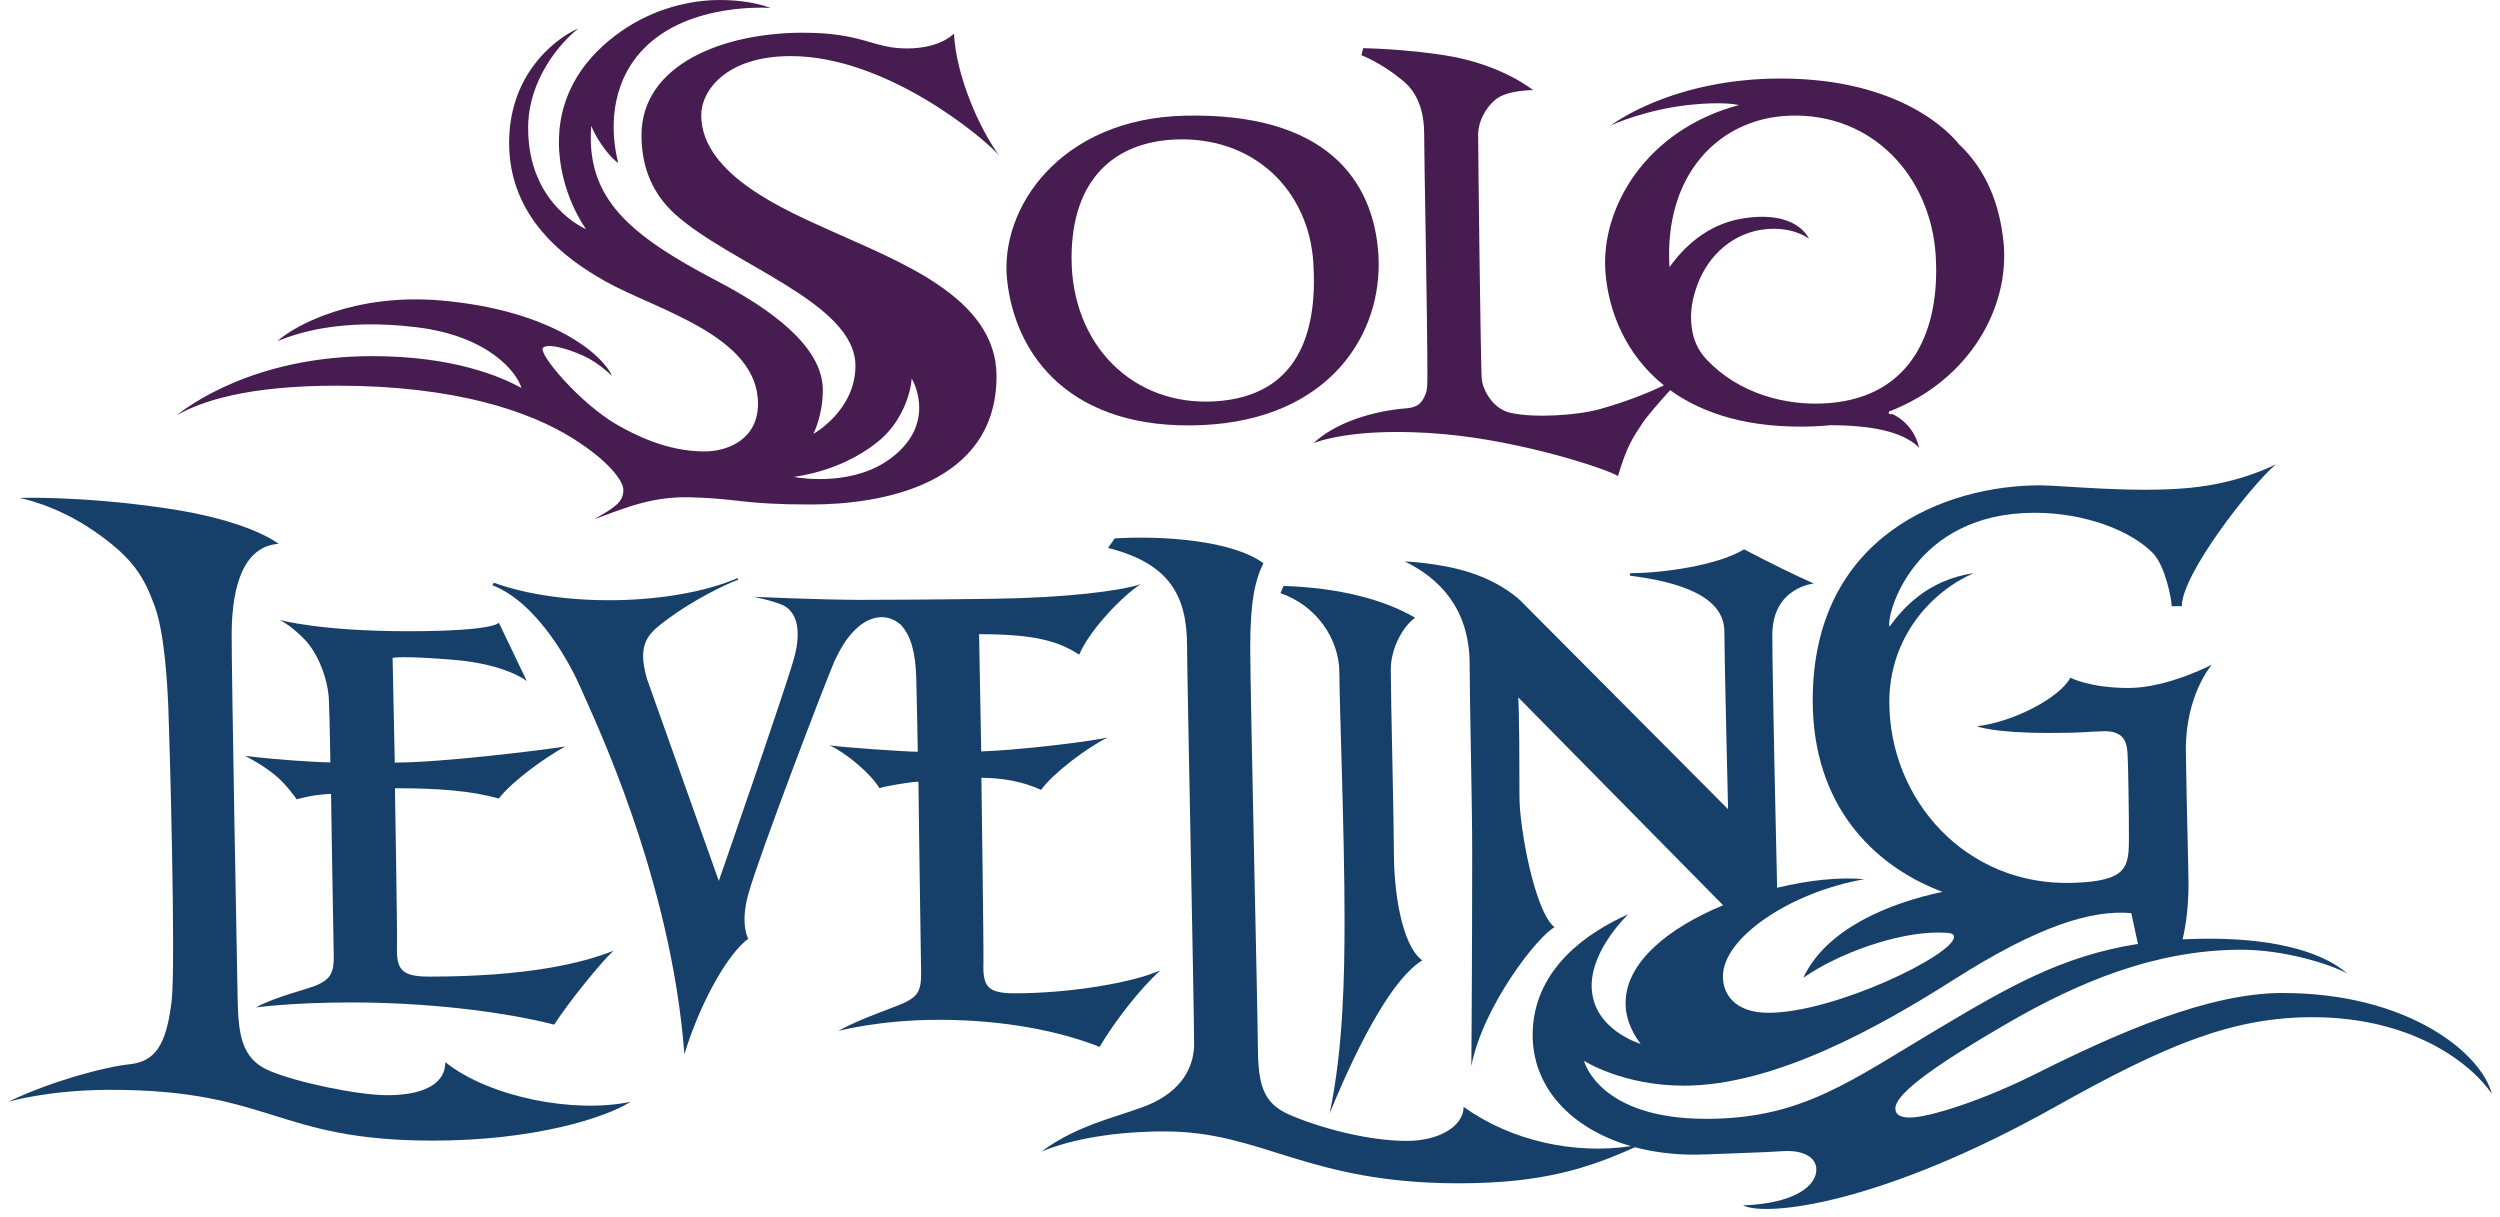 <svg height="1217" viewBox="0 0 1540.34 754.762" width="2500" xmlns="http://www.w3.org/2000/svg"><path d="m104.635 257.54c15.603-9.037 44.594-18.351 99.387-18.351 73.453 0 119.47 15.991 145.927 32.53 22.192 13.876 31.604 26.407 31.604 32.157 0 7.6-5.516 10.976-18.155 18.164 20.019-7.328 35.837-14.212 59.794-13.622 30.25.75 31.674 4.468 74.778 4.468s114.998-12.129 114.998-79.616c0-49.323-61.563-71.36-104.059-90.733-25.221-11.496-79.077-33.842-79.077-71.125 0-14.873 15.102-36.62 55.584-36.62 59.086 0 119.437 50.452 129.159 61.597-12.555-17.106-26.701-49.655-27.984-75.495-1.57 1.414-9.834 9.15-29.24 9.15-21.526 0-26.948-9.754-64.485-9.754-49.145 0-100.08 19.574-100.08 63.638 0 20.95 7.774 37.031 20.553 48.644 34.507 31.347 112.133 55.074 112.133 94.254 0 27.877-26.12 42.285-26.12 42.285s5.886-11.163 5.886-27.248c0-27.277-32.976-50.522-65.413-67.511-55.177-28.902-81.484-51.473-78.23-96.24 4.477 10.49 12.508 20.319 16.769 22.941-4.936-19.082-5.53-48.738 15.645-70.68 28.438-29.471 78.806-25.423 78.806-25.423s-11.323-4.95-31.571-4.95c-17.284 0-40.3 4.814-61.363 19.62s-38.3 37.022-38.3 68.514 16.849 53.982 16.849 53.982-35.954-14.877-35.954-62.763c0-30.19 20.309-53.35 31.187-61.671-8.855 3.367-42.974 24.158-42.974 70.864s35.125 72.039 59.363 85.74c31.548 17.837 94.99 33.674 94.99 76.085 0 22.173-18.774 29.6-33.248 29.6-23.151 0-43.259-10.25-54.69-16.872-22.505-13.042-48.934-44.182-45.352-47.464 3.067-2.815 14.77.454 24.744 4.874 9.66 4.28 17.93 12.588 17.93 12.588-4.866-12.02-35.795-40.576-105.788-46.734-53.163-4.678-90.315 14.97-101.587 25.15 10.565-4.209 37.856-14.436 86.022-8.601 45.783 5.544 62.688 28.686 65.254 37.668-12.428-6.748-41.545-19.72-92.484-19.72-73.706 0-115.12 31.665-121.208 36.676v.004zm434.777 16.376c15.369-12.353 20.403-30.728 20.965-39.204 2.257 4.107 14.259 28.509-12.306 49.019-22.988 17.747-54.99 13.098-60.848 12.058 15.889-2.28 35.528-8.476 52.19-21.873zm338.772-190.732c0 16.095 2.014 111.86 2.014 151.42 0 7.62-.815 9.029-1.26 10.12-2.205 5.446-5.048 7.984-11.768 8.504-20.969 1.625-44.176 8.958-57.607 21.63 0 0 24.028-10.584 80.464-5.648 50.24 4.392 103.39 22.341 108.348 26.073 5.47-18.478 9.155-23.685 14.971-32.526 3.208-4.875 11.037-13.777 17.42-20.787 20.304 14.704 49.248 23.962 88.995 22.468 3.662-.136 7.244-.393 10.747-.758 9.515.06 21.901.711 32.31 3.118 17.294 3.995 22.365 11.07 22.365 11.07-3.648-16.155-16.932-21.184-16.932-21.184-1.274.894-2.515-.398-1.7-1.485 50.053-19.25 75.017-64.865 70.934-105.066-2.337-23.016-10.42-44.566-27.736-60.791-4.22-5.404-34.624-40.609-110.32-40.637-67.183-.023-104.444 28.335-105.25 28.958.67-.304 22.21-10.185 50.799-12.85 17.41-1.624 25.9-.238 28.462.338-57.841 15.369-85.924 63.99-82.833 103.661 1.91 24.538 12.653 51.23 36.268 70.185-8.977 4.294-22.37 9.853-39.799 14.746-13.95 3.92-40.683 5.6-55.345 2.3-11.22-2.525-17.003-14.325-17.78-20.417s-2.3-145.263-2.3-152.226 3.676-15.8 10.916-21.724c7.24-5.923 23.175-5.773 23.175-5.773s-19.087-15.73-53.529-21.41c-25.286-4.172-51.856-4.612-51.856-4.612l-1.091 4.369s11.73 4.345 24.828 15.087c3.39 2.782 14.09 10.888 14.09 33.847zm226.625-11.445c51.57-1.868 87.656 37.95 90.634 86.907 2.74 45.076-13.88 87.183-66.204 91.35-26.72 2.131-56.184-6.007-75.992-27.14-4.242-4.529-7.225-10.087-8.499-16.16-1.821-8.678-1.545-17.94 2.702-29.605 7.202-19.751 22.997-32.53 41.302-34.811 17.874-2.224 27.783 5.549 28.05 5.764-.094-.239-7.47-18.286-41.784-12.428-21.79 3.718-36.235 18.188-44.683 30.073-3.53-57.2 30.513-92.362 74.474-93.95z" fill="#471c50"/><path d="m740.456 263.633c79.105-3.475 112.263-56.694 109.365-105.357-2.791-46.832-32.967-88.62-120.323-86.523-76.97 1.85-114.59 57.233-110.002 101.526 4.96 47.853 40.136 93.908 120.96 90.358zm-16.942-177.106c48.7-2.191 82.977 31.173 85.923 76.245 2.824 43.156-9.206 82.776-60.515 86.105-51.309 3.33-89.421-34.998-89.421-88.91 0-49.562 27.338-71.791 64.013-73.44z" fill="#471c50"/><g fill="#164069"><path d="m325.993 682.039c-20.97-4.313-41.077-12.297-54.882-23.306 0 15.28-16.937 20.496-35.982 20.496-17.706 0-55.86-7.726-73.481-15.331-17.069-7.37-18.853-22.66-19.321-44.242-.347-15.96-3.836-204.884-3.709-226.92.169-30.302 7.876-53.964 29.084-55.453 0 0-17.363-14.404-69.894-22.08-53.856-7.871-90.971-6.391-90.971-6.391s22.243 3.783 46.738 20.72c24.5 16.938 30.798 28.837 37.097 45.78 6.298 16.941 7.979 47.313 8.677 63.834.702 16.52 4.715 159.672 2.041 181.68-3.324 27.333-10.02 37.72-26.878 39.316-6.083.576-19.195 3.255-34.732 7.961-12.489 3.779-26.542 8.87-39.78 15.228 0 0 24.776-7.445 63.451-7.445 100.22 0 102.135 31.496 199.948 31.496 63.071 0 107.112-14.217 122.659-24.079-17.26 3.69-39.096 3.053-60.065-1.26z"/><path d="m276.416 409.228c32.733 2.744 45.254 13.182 45.254 13.182l-17.359-36.25s-1.727 5.316-56.483 5.316-79.606-7.043-79.606-7.043 5.924 2.416 15.083 11.58 15.022 25.685 15.58 37.542.94 39.283.94 39.283-6.64-.037-23.483-1.236-29.408-2.842-29.408-2.842 10.307 5.202 18.132 11.557c7.825 6.35 13.87 15.41 13.87 15.41s5.24-1.493 10.953-2.402c5.057-.8 10.353-.964 10.353-.964s1.307 83.895 1.677 99.98c.257 11.21-2.356 14.826-9.853 18.347-6.373 2.993-25.399 6.95-38.459 14.119 0 0 22.056-3.11 59.222-3.11 44.262 0 91.295 5.034 125.807 13.749 8.723-13.444 28.11-37.71 36.745-45.806-19.57 7.867-54.137 16.033-114.221 16.033-17.303 0-20.482-4.378-19.995-18.867.238-7.14-1.288-97.948-1.288-97.948 27.347 0 46.926 1.55 64.453 6.35 8.588-11.187 29.67-26.022 41.114-32.218-14.582 2.22-76.038 9.951-105.675 9.951l-1.348-64.926s5.272-1.536 38.005 1.208z"/><path d="m714.63 601.735c-17.05 7.768-56.426 14.296-90.081 14.296-17.05 0-20.178-3.915-19.7-19.124.234-7.497-1.27-114.53-1.27-114.53 12.995 0 26.327 2.463 37.018 7.511 7.909-10.812 28.26-25.98 41.203-32.489-14.235 3.133-58.885 8.087-78.323 8.621l-1.33-72.704c34.886 0 49.042 4.318 62.107 12.681 6.626-15.547 26.85-36.436 38.052-43.676-12.953 4.247-46.144 8.396-90.883 9.024-38.323.538-69.088.66-83.675.684-26.387-.118-65.69-1.897-65.69-1.897s10.4 1.854 17.851 4.94 13.261 12.972 7.286 33.88c-5.975 20.904-46.457 137.382-46.457 137.382l-44.551-125.296c-6.528-22.669 1.11-28.35 13.055-37.27 14.882-11.107 35.823-21.61 43.428-24.172l-.192-1.086c-39.883 17.101-108.555 18.459-151.28 2.87l-.9 1.592c29.024 11.164 49.516 51.187 55.346 64.96 6.256 14.773 55.56 115.878 63.727 225.833 11.159-35.79 28.475-63.648 39.648-71.557 0 0-5.263-8.72 0-27.628 6.884-24.734 49.047-134.778 53.477-144.565 13.261-29.3 31.21-31.73 41.311-22.346 6.008 6.706 8.883 16.558 9.394 32.7.398 12.456.927 45.867.927 45.867-6.734 0-47.258-2.735-54.737-4.027 10.007 4.594 25.339 17.223 30.972 26.612 3.09-1.166 19.522-4.004 24.177-4.004 0 0 1.288 101.01 1.653 117.901.257 11.768-2.271 15.121-9.66 18.82-6.28 3.142-28.739 10.302-41.607 17.827 0 0 25.587-6.897 62.2-6.897 40.399 0 74.93 6.94 99.79 16.81 9.112-15.607 25.15-36.155 37.71-47.538zm158.024-218.585c-19.813-11.6-47.666-18.651-81.672-19.766l-1.934 4.477c21.653 7.394 36.554 27.703 36.554 49.6 0 18.735 3.24 100.167 3.207 152.965-.018 33.097-.632 79.353-9.239 120.07 19.78-48.284 40.384-84.622 57.43-94.868-13.197-9.815-17.57-44.148-17.57-66.092 0-18.75-1.948-97.883-1.948-114.23 0-14.98 9.28-28.56 15.172-32.156z"/><path d="m1410.61 615.83c-46.392 0-102.875 24.963-153.57 50.362-33.14 16.6-66.06 26.893-77.635 26.893-6.63 0-8.99-2.313-8.99-5.652 0-9.712 27.81-28.54 68.03-51.969 46.087-26.846 93.219-46.19 145.735-46.466 26.65-.14 55.135 8.607 66.453 14.718-13.374-11.684-40.417-21.555-85.493-21.555-5.736 0-11.262.14-16.605.417 1.663-6.88 3.686-18.54 3.686-34.671 0-7.015-1.124-46.134-1.653-81.47-.534-35.29 16.127-54.23 16.127-54.23s-27.53 14.469-51.646 14.469-36.127-6.401-36.127-6.401c-6.008 11.866-34.291 27.305-57.93 30.147 0 0 9.656 4.13 44.388 4.13 24.111 0 21.54-.75 34.338-1.054 12.798-.3 14.315 7.376 14.695 13.997s.847 33.842.847 51.674c0 18.721-.735 27.281-34.834 28.368-66.284 2.112-113.763-51.534-113.763-112.24 0-40.183 26.214-68.457 52.222-79.818-28.373 4.2-43.69 21.522-52.16 33.22-2.033-7.493 14.801-70.69 90.043-70.69 31.464 0 60.099 11.303 73.374 25.047 7.708 7.98 11.609 28.588 11.609 32.896h6.293c0-19.995 43.16-75.125 58.422-88.086 0 0-21.18 11.57-53.318 14.675-34.956 3.377-79.526-1.554-93.031-1.554-58.413 0-140.964 31.079-140.964 133.34 0 65.062 37.48 101.751 77.944 117.803.847.338 1.695.665 2.542.984-32.835 6.911-72.062 22.753-86.34 53.313 21.878-15.28 57.93-28.078 83.4-28.078 7.01 0 10.086.276 10.086 2.693 0 11.121-74.043 47.066-115.12 47.066-20.674 0-28.213-11.496-28.213-22.515 0-24.158 41.891-52.292 87.688-60.332-14.97-1.442-34.324.534-54.066 5.32-.454-19.729-2.974-129.909-2.974-156.783 0-29.548 25.713-31.926 25.713-31.926-10.7-4.66-28.892-13.623-43.245-21.204-16.198 10.03-50.92 14.802-70.522 14.802l-.346 1.54c29.276 3.667 58.655 12.232 58.655 34.644 0 14.877 2.309 110.198 2.309 110.198l-129.014-129.612s-10.217-10.115-29.51-16.684c-19.288-6.57-41.986-7.357-41.986-7.357 20.745 10.058 40.23 28.63 40.23 63.91 0 22.247 1.578 84.795 1.578 114.839 0 68.794-.52 134.146-.52 134.146 7.249-37.354 41.344-80.74 51.608-86.04-12.334-9.614-21.765-61.681-21.765-80.754 0-58.576-.805-61.854-.805-61.854l127.112 128.976c-33.149 13.697-60.496 34.999-60.496 60.679 0 11.547 5.797 20.646 9.375 25.305 0 0-30.42-8.916-30.42-36.146 0-22.95 22.787-44.336 22.787-44.336-13.374 6.163-57.644 26.973-59.335 72.325-1.297 34.67 23.746 60.861 60.95 71.561-35.228 5.325-74.478-3.278-103.797-24.355 0 11.595-14.544 21.1-35.298 21.1-24.912 0-55.42-8.648-72.77-16.253-16.806-7.37-19.597-19.05-19.597-45.015 0-15.963-4.678-216.098-4.678-244.532s2.88-41.737 8.143-52.48c-19.255-14.178-62.383-17.18-92.184-15.386l-4.158 5.919c38.576 9.72 49.014 30.114 49.014 61.034 0 16.535 4.374 224.485 4.374 246.461 0 10.785-4.332 26.355-25.301 36.544-15.22 7.394-45.652 12.264-69.436 30.424 19.054-8.068 46.458-12.592 76.586-12.592 60.557 0 87.965 32.18 182.299 32.18 52.723 0 80.87-9.68 109.285-22.365 13.379 3.55 28.242 5.137 43.966 4.44 16.352-.727 36.366-1.19 47.32-1.982 13.186-.955 21.184 3.864 21.184 11.375 0 10.208-13.496 21.067-45.512 22.224 14.634 7.211 85.755-.641 193.991-61.316 68.237-38.253 109.562-55.396 159.199-55.396 58.857 0 96.44 26.069 111.257 47.576-6.546-25.375-52.077-62.58-129.711-62.58l-.019-.004zm-357.512 78.056c-67.02 0-75.767-35.982-75.767-35.982s23.962 15.415 61.92 15.415c56.324 0 121.489-36.562 167.365-65.736 52.671-33.5 85.45-43.394 110.119-41.287l4.125 19.115c-47.342 7.431-80.805 27.024-123.553 52.418-54.905 32.615-84.776 56.062-144.21 56.062v-.005z"/></g></svg>